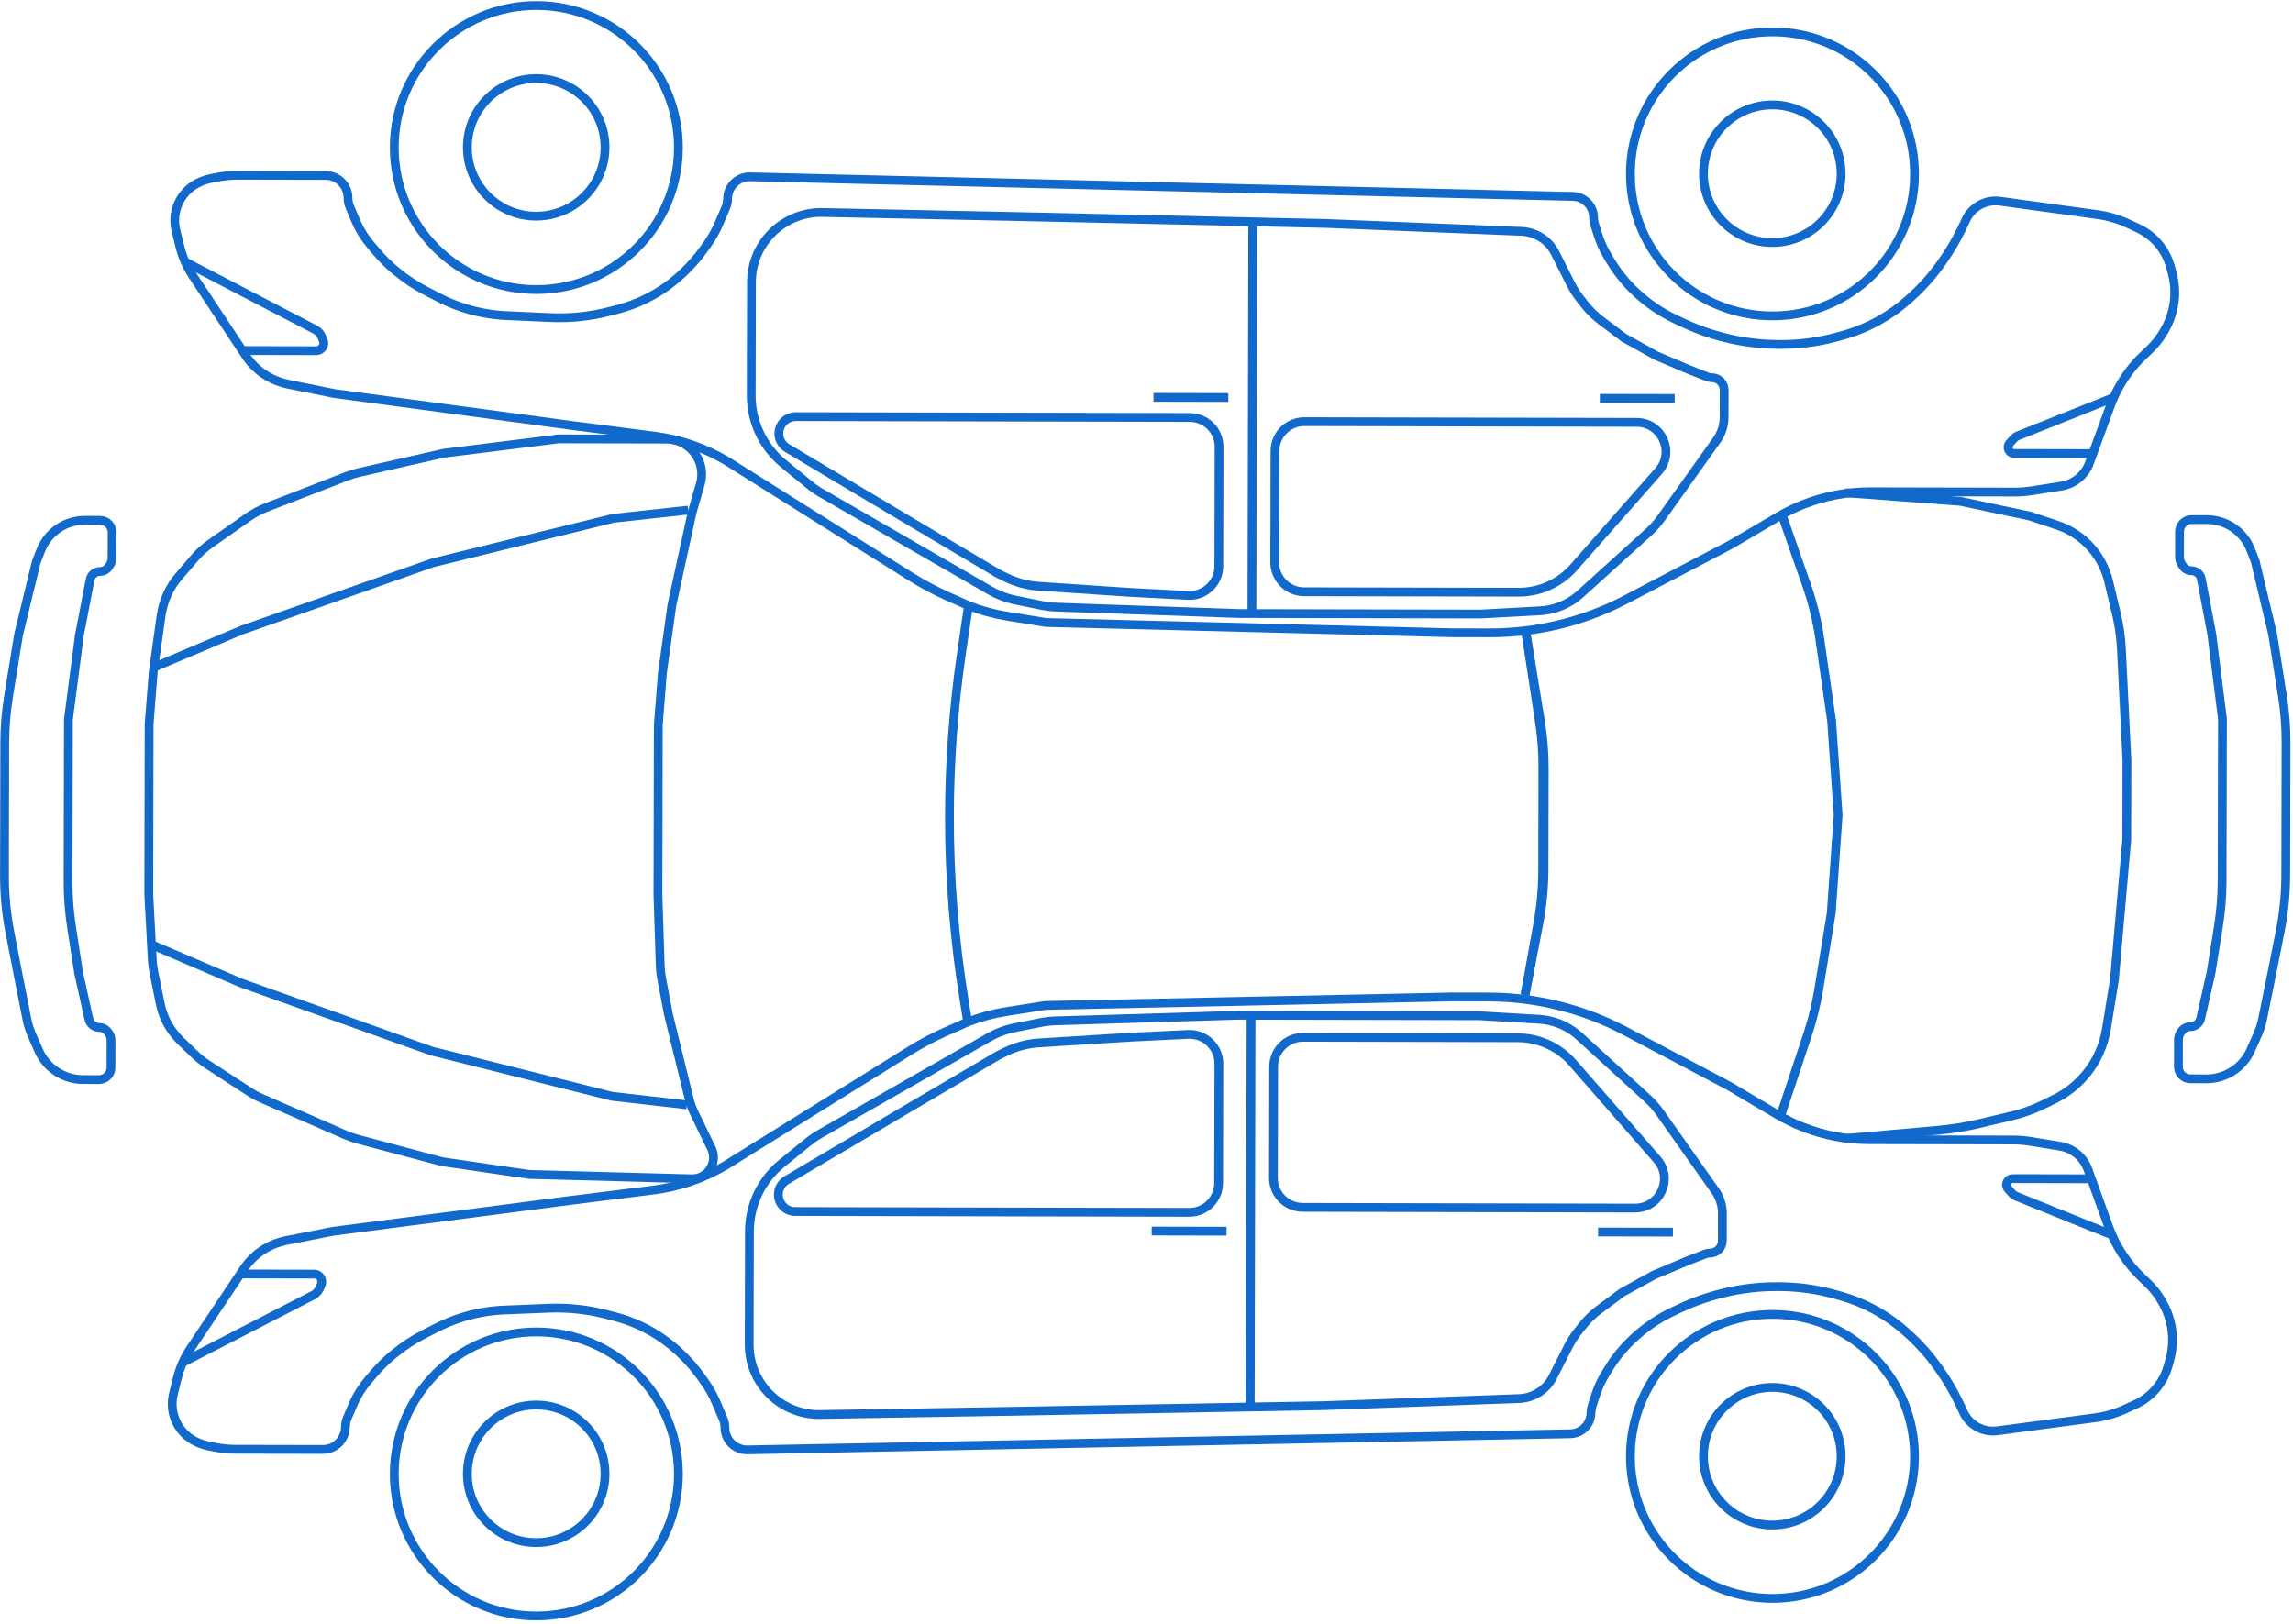 <svg width="782" height="554" viewBox="0 0 782 554" fill="none" xmlns="http://www.w3.org/2000/svg">
<path d="M180.424 400.609L235.888 402.102C237.173 402.136 238.443 401.829 239.57 401.211C242.953 399.355 244.29 395.175 242.612 391.7L236.619 379.296C235.957 377.926 235.441 376.49 235.079 375.012L227.943 345.898L225.673 333.947C225.384 332.422 225.213 330.876 225.163 329.324L224.383 305.316L224.507 247.301L225.912 229.508L229.152 206.38L236.057 174.718L238.83 165.135C240.617 158.958 237.222 152.468 231.128 150.414C229.9 150 228.613 149.788 227.317 149.785L190.532 149.707L151.325 154.606L122.463 161.171C121.034 161.496 119.631 161.925 118.264 162.455L90.869 173.085C88.613 173.96 86.472 175.104 84.491 176.494L71.847 185.364C69.796 186.803 67.933 188.494 66.302 190.396L60.975 196.609C59.469 198.365 58.203 200.314 57.212 202.405C56.078 204.795 55.314 207.344 54.947 209.963L52.261 229.139L50.855 246.932L50.731 304.946L51.929 327.326C52.007 328.779 52.19 330.223 52.478 331.649L54.621 342.283C55.008 344.204 55.624 346.071 56.456 347.845C57.727 350.555 59.485 353.008 61.641 355.084L66.332 359.598C67.698 360.913 69.186 362.096 70.775 363.13L84.963 372.36C86.35 373.263 87.809 374.048 89.325 374.71L117.751 387.114C119.137 387.719 120.566 388.218 122.027 388.607L150.808 396.274L180.424 400.609Z" stroke="#1169CC" stroke-width="3"/>
<path d="M607.52 379.805L616.484 352.837C618.151 347.824 619.417 342.686 620.272 337.472L624.529 311.504L626.88 278.053L624.669 246.016L620.661 218.212C619.743 211.841 618.211 205.573 616.088 199.496L607.955 176.22" stroke="#1169CC" stroke-width="3"/>
<path d="M183.021 454.351C209.778 454.408 231.422 476.142 231.365 502.895C231.308 529.648 209.571 551.29 182.813 551.233C156.056 551.176 134.412 529.442 134.469 502.689C134.526 475.936 156.263 454.294 183.021 454.351Z" stroke="#1169CC" stroke-width="3"/>
<path d="M182.913 479.268C195.878 479.296 206.365 489.827 206.337 502.789C206.31 515.751 195.778 526.237 182.813 526.209C169.849 526.182 159.362 515.651 159.389 502.689C159.417 489.727 169.949 479.241 182.913 479.268Z" stroke="#1169CC" stroke-width="3"/>
<path d="M604.582 448.357C631.339 448.414 652.984 470.148 652.927 496.901C652.869 523.654 631.132 545.296 604.375 545.239C577.618 545.182 555.973 523.448 556.031 496.695C556.088 469.942 577.825 448.3 604.582 448.357Z" stroke="#1169CC" stroke-width="3"/>
<path d="M604.475 473.274C617.44 473.302 627.927 483.833 627.899 496.795C627.871 509.757 617.339 520.243 604.375 520.215C591.41 520.188 580.923 509.657 580.951 496.695C580.979 483.733 591.51 473.247 604.475 473.274Z" stroke="#1169CC" stroke-width="3"/>
<path d="M604.583 10.873C631.34 10.93 652.985 32.664 652.927 59.417C652.87 86.17 631.133 107.812 604.376 107.755C577.619 107.698 555.974 85.964 556.032 59.211C556.089 32.458 577.826 10.816 604.583 10.873Z" stroke="#1169CC" stroke-width="3"/>
<path d="M604.476 35.79C617.441 35.818 627.928 46.348 627.9 59.31C627.872 72.272 617.34 82.758 604.376 82.731C591.411 82.703 580.924 72.173 580.952 59.211C580.98 46.248 591.511 35.762 604.476 35.79Z" stroke="#1169CC" stroke-width="3"/>
<path d="M183.022 1.885C209.779 1.941 231.423 23.676 231.366 50.429C231.309 77.181 209.572 98.823 182.814 98.766C156.057 98.71 134.413 76.975 134.47 50.222C134.527 23.47 156.264 1.828 183.022 1.885Z" stroke="#1169CC" stroke-width="3"/>
<path d="M182.914 26.802C195.879 26.829 206.366 37.36 206.338 50.322C206.311 63.284 195.779 73.77 182.814 73.743C169.85 73.715 159.363 63.184 159.39 50.222C159.418 37.26 169.95 26.774 182.914 26.802Z" stroke="#1169CC" stroke-width="3"/>
<path d="M33.736 368.264L28.304 368.253C21.753 368.239 15.828 364.358 13.198 358.358L10.841 352.981C10.094 351.277 9.535 349.496 9.175 347.671L6.064 331.902L3.355 317.954C2.12 311.6 1.506 305.142 1.52 298.67L1.617 253.358C1.628 248.063 2.06 242.778 2.908 237.552L6.311 216.584L12.364 191.683L13.928 187.687C16.343 181.52 22.295 177.467 28.918 177.481L34.144 177.492C35.285 177.495 36.373 177.973 37.147 178.812C37.847 179.571 38.235 180.566 38.233 181.599L38.214 190.212C38.212 191.204 37.898 192.17 37.316 192.974L36.931 193.506C36.281 194.404 35.239 194.935 34.131 194.932C32.477 194.929 31.053 196.101 30.739 197.725L27.08 216.628L23.326 245.45L23.208 300.636C23.197 305.836 23.592 311.028 24.388 316.166L26.834 331.946L30.321 347.638C30.688 349.289 32.15 350.465 33.841 350.468C34.931 350.471 35.961 350.965 36.646 351.813L36.884 352.108C37.519 352.895 37.864 353.876 37.862 354.887L37.842 364.175C37.84 365.208 37.448 366.201 36.745 366.957C35.968 367.793 34.877 368.267 33.736 368.264Z" stroke="#1169CC" stroke-width="3"/>
<path d="M747.009 368.001L752.441 368.013C758.992 368.027 764.934 364.171 767.589 358.182L769.969 352.816C770.724 351.115 771.29 349.337 771.658 347.513L774.836 331.757L777.605 317.821C778.867 311.473 779.509 305.017 779.523 298.545L779.62 253.233C779.631 247.938 779.222 242.652 778.396 237.422L775.083 216.44L769.136 191.513L767.589 187.51C765.201 181.333 759.266 177.255 752.643 177.241L747.417 177.23C746.276 177.227 745.186 177.701 744.408 178.536C743.705 179.292 743.313 180.286 743.311 181.319L743.292 189.931C743.29 190.924 743.6 191.892 744.179 192.698L744.561 193.231C745.207 194.132 746.247 194.667 747.355 194.67C749.009 194.673 750.428 195.851 750.735 197.476L754.313 216.395L757.944 245.233L757.826 300.419C757.815 305.618 757.398 310.809 756.58 315.944L754.067 331.713L750.513 347.39C750.139 349.04 748.671 350.209 746.98 350.205C745.891 350.203 744.858 350.693 744.17 351.538L743.93 351.832C743.292 352.616 742.943 353.596 742.94 354.607L742.921 363.895C742.918 364.928 743.306 365.923 744.006 366.682C744.78 367.521 745.868 367.999 747.009 368.001Z" stroke="#1169CC" stroke-width="3"/>
<path d="M557.586 412.088L444.27 411.847C438.747 411.836 434.279 407.349 434.291 401.826L434.372 363.812C434.384 358.289 438.871 353.821 444.394 353.833L517.627 353.989C523.062 354 528.344 355.793 532.663 359.091C533.985 360.101 535.202 361.24 536.296 362.493L565.139 395.509C570.795 401.985 566.184 412.107 557.586 412.088Z" stroke="#1169CC" stroke-width="3"/>
<path d="M426.659 346.675L426.374 480.145" stroke="#1169CC" stroke-width="3"/>
<path d="M712.772 402.097L686.394 402.041C685.779 402.039 685.194 402.308 684.794 402.774V402.774C684.109 403.574 684.121 404.757 684.822 405.542L686.11 406.986C686.551 407.479 687.099 407.865 687.713 408.113L719.568 420.975" stroke="#1169CC" stroke-width="3"/>
<path d="M110.098 494.421L80.377 494.358C77.971 494.353 75.572 494.116 73.212 493.65L70.995 493.212C69.981 493.012 68.99 492.711 68.036 492.315L67.522 492.101C63.831 490.565 60.952 487.553 59.586 483.795C58.62 481.137 58.465 478.252 59.142 475.505L60.435 470.251C61.327 466.63 62.843 463.191 64.916 460.09L83.168 432.786C85.043 429.981 87.522 427.63 90.423 425.906C92.641 424.588 95.068 423.659 97.6 423.159L113.382 420.041L194.077 409.535L222.873 405.931C231.545 404.846 239.903 401.992 247.429 397.547L310.284 358.402C314.319 355.889 318.527 353.667 322.878 351.753L330.03 348.606C334.275 346.959 338.685 345.771 343.183 345.062L356.477 342.968L495.041 340.059L507.686 340.086C523.927 340.121 539.916 344.111 554.269 351.711L589.778 370.514L605.974 380.116C608.828 381.809 611.814 383.268 614.902 384.482C622.068 387.297 629.697 388.751 637.396 388.767L649.902 388.794L669.501 388.835L686.552 388.872C688.551 388.876 690.546 389.039 692.519 389.359L702.537 390.986C705.611 391.485 708.378 393.141 710.271 395.615C711.029 396.606 711.63 397.708 712.054 398.881L719.148 418.509C721.512 425.05 725.364 430.953 730.401 435.749L732.361 437.615C734.426 439.583 736.174 441.859 737.541 444.362L737.795 444.828C739.849 448.589 740.921 452.808 740.912 457.094C740.907 459.373 740.597 461.64 739.989 463.836L739.396 465.98C738.575 468.946 737.093 471.687 735.06 473.997C733.18 476.133 730.874 477.851 728.289 479.041L725.008 480.551C721.616 482.112 718.009 483.156 714.308 483.648L681.186 488.053C676.076 488.732 671.165 485.825 669.303 481.018L668.113 478.525C666.188 474.494 663.917 470.638 661.325 467L660.721 466.153C657.972 462.294 654.823 458.735 651.327 455.536L650.363 454.654C647.243 451.8 643.81 449.309 640.128 447.228C636.249 445.036 632.12 443.315 627.832 442.103L626.009 441.588C619.714 439.809 613.206 438.9 606.666 438.886L606.004 438.885C598.473 438.869 590.981 439.965 583.77 442.138L583.338 442.268C579.935 443.294 576.61 444.562 573.388 446.063L570.735 447.299C566.623 449.216 562.778 451.661 559.299 454.574L559.029 454.801C554.817 458.327 551.216 462.524 548.371 467.223L547.338 468.93C546.017 471.111 544.955 473.438 544.172 475.865L542.943 479.676C542.714 480.387 542.596 481.129 542.595 481.875C542.586 485.799 539.444 488.996 535.521 489.073L254.931 494.562C250.7 494.645 247.229 491.233 247.238 487.002C247.24 485.984 247.036 484.976 246.638 484.039L244.272 478.462C243.231 476.009 241.929 473.675 240.389 471.5L239.247 469.887C237.015 466.736 234.459 463.827 231.621 461.209L231.338 460.948C229.221 458.995 226.942 457.225 224.525 455.659C219.996 452.724 215.029 450.53 209.809 449.159L207.087 448.444C200.525 446.721 193.744 445.986 186.966 446.261L171.995 446.87C166.636 447.088 161.337 448.078 156.262 449.81C153.765 450.662 151.332 451.69 148.981 452.886L144.776 455.026C141.123 456.886 137.68 459.133 134.508 461.729L134.187 461.992C131.804 463.943 129.597 466.099 127.593 468.437L125.612 470.747C123.47 473.245 121.72 476.054 120.422 479.078L118.42 483.74C118.011 484.693 117.799 485.718 117.797 486.755C117.788 490.998 114.341 494.43 110.098 494.421Z" stroke="#1169CC" stroke-width="3"/>
<path d="M255.585 420.019L255.502 458.669C255.488 465.527 258.433 472.057 263.583 476.586C268.029 480.495 273.772 482.606 279.69 482.507L346.154 481.398L451.444 479.487L518.064 477.075C522.822 476.903 527.134 474.228 529.402 470.043L534.889 459.246C535.806 457.442 536.903 455.734 538.164 454.151L539.784 452.116C541.394 450.094 543.258 448.289 545.33 446.745L553.165 440.908L564.117 434.881L575.065 430.277L581.623 427.732C582.113 427.542 582.633 427.446 583.158 427.447C585.488 427.452 587.381 425.567 587.386 423.237L587.406 413.962C587.412 411.163 586.548 408.432 584.932 406.146L566.116 379.519C564.869 377.755 563.436 376.132 561.841 374.676L538.634 353.492C537.212 352.194 535.629 351.085 533.923 350.192C531.115 348.723 528.027 347.867 524.864 347.68L504.599 346.486L422.103 346.31L359.86 348.232C358.208 348.283 356.563 348.47 354.942 348.792L346.217 350.525C343.039 351.156 339.984 352.298 337.171 353.906L279.637 386.797C278.235 387.599 276.9 388.512 275.645 389.528L266.704 396.77C259.688 402.452 255.604 410.992 255.585 420.019Z" stroke="#1169CC" stroke-width="3"/>
<path d="M392.775 419.924L418.299 419.978" stroke="#1169CC" stroke-width="3"/>
<path d="M545.006 420.248L570.529 420.302" stroke="#1169CC" stroke-width="3"/>
<path d="M405.578 413.544L271.192 413.258C266.723 413.248 263.967 408.374 266.263 404.539C266.757 403.715 267.449 403.027 268.276 402.539L312.051 376.685L340.423 360.017L343.049 358.734C346.583 357.008 350.421 355.993 354.346 355.747L385.683 353.787L405.207 352.851C410.92 352.577 415.698 357.141 415.686 362.86L415.599 403.565C415.587 409.088 411.1 413.556 405.578 413.544Z" stroke="#1169CC" stroke-width="3"/>
<path d="M81.901 434.566L107.139 434.62C107.899 434.621 108.62 434.956 109.112 435.535V435.535C109.751 436.286 109.909 437.335 109.52 438.241L108.995 439.464C108.56 440.476 107.788 441.305 106.809 441.809L62.238 464.777" stroke="#1169CC" stroke-width="3"/>
<path d="M558.16 144.081L444.843 143.84C439.32 143.828 434.833 148.296 434.821 153.818L434.74 191.833C434.728 197.356 439.196 201.842 444.719 201.854L517.953 202.01C523.387 202.022 528.676 200.252 533.01 196.971C534.336 195.967 535.558 194.833 536.658 193.585L565.641 160.692C571.325 154.241 566.757 144.099 558.16 144.081Z" stroke="#1169CC" stroke-width="3"/>
<path d="M426.954 208.936L427.239 75.467" stroke="#1169CC" stroke-width="3"/>
<path d="M713.3 154.734L686.923 154.678C686.308 154.677 685.724 154.406 685.326 153.938V153.938C684.644 153.136 684.661 151.953 685.365 151.17L686.66 149.732C687.103 149.24 687.653 148.857 688.268 148.612L720.177 135.885" stroke="#1169CC" stroke-width="3"/>
<path d="M111.027 59.845L81.307 59.782C78.901 59.777 76.501 60.004 74.138 60.46L71.92 60.888C70.905 61.084 69.913 61.38 68.957 61.773L68.442 61.985C64.744 63.504 61.853 66.504 60.471 70.256C59.494 72.91 59.326 75.795 59.991 78.544L61.262 83.803C62.138 87.429 63.639 90.874 65.699 93.984L83.834 121.365C85.698 124.178 88.166 126.539 91.06 128.275C93.272 129.603 95.696 130.543 98.225 131.054L113.993 134.238L194.643 145.088L223.423 148.814C232.091 149.936 240.436 152.825 247.943 157.302L310.63 196.715C314.654 199.245 318.853 201.485 323.196 203.417L330.334 206.594C334.572 208.26 338.977 209.466 343.472 210.194L356.757 212.345L495.307 215.843L507.952 215.87C524.193 215.905 540.199 211.983 554.584 204.444L590.174 185.792L606.41 176.258C609.272 174.578 612.264 173.131 615.357 171.931C622.535 169.146 630.17 167.725 637.87 167.742L650.375 167.768L669.974 167.81L687.025 167.846C689.024 167.85 691.02 167.696 692.994 167.384L703.019 165.8C706.095 165.314 708.87 163.669 710.773 161.203C711.535 160.216 712.141 159.117 712.57 157.945L719.747 138.348C722.139 131.816 726.017 125.931 731.074 121.155L733.042 119.298C735.116 117.339 736.873 115.071 738.251 112.573L738.507 112.109C740.577 108.356 741.667 104.141 741.676 99.855C741.681 97.577 741.381 95.309 740.782 93.11L740.198 90.963C739.39 87.994 737.919 85.246 735.897 82.928C734.026 80.784 731.727 79.056 729.147 77.856L725.873 76.332C722.487 74.756 718.885 73.697 715.186 73.189L682.083 68.643C676.976 67.942 672.053 70.828 670.171 75.627L668.969 78.115C667.027 82.138 664.74 85.984 662.132 89.611L661.525 90.456C658.759 94.303 655.595 97.848 652.086 101.032L651.118 101.91C647.986 104.751 644.542 107.228 640.852 109.292C636.962 111.468 632.827 113.171 628.533 114.365L626.708 114.872C620.406 116.625 613.894 117.506 607.353 117.492L606.692 117.491C599.161 117.475 591.673 116.346 584.472 114.143L584.04 114.011C580.642 112.971 577.322 111.688 574.107 110.174L571.459 108.926C567.355 106.992 563.521 104.53 560.055 101.603L559.785 101.375C555.589 97.831 552.006 93.618 549.18 88.907L548.154 87.197C546.843 85.01 545.791 82.678 545.018 80.248L543.806 76.431C543.579 75.72 543.465 74.978 543.467 74.231C543.475 70.308 540.347 67.097 536.424 67.003L255.86 60.32C251.63 60.22 248.144 63.616 248.135 67.847C248.132 68.866 247.924 69.873 247.522 70.808L245.132 76.374C244.081 78.823 242.769 81.152 241.22 83.32L240.07 84.928C237.825 88.07 235.257 90.968 232.408 93.574L232.124 93.834C229.998 95.778 227.711 97.538 225.288 99.094C220.747 102.01 215.77 104.183 210.544 105.531L207.819 106.234C201.25 107.929 194.466 108.636 187.689 108.332L172.721 107.659C167.363 107.419 162.068 106.406 157 104.652C154.507 103.79 152.079 102.751 149.733 101.545L145.537 99.387C141.892 97.512 138.459 95.25 135.298 92.64L134.977 92.376C132.603 90.416 130.406 88.25 128.411 85.903L126.44 83.585C124.309 81.078 122.571 78.262 121.286 75.233L119.304 70.562C118.899 69.607 118.691 68.581 118.693 67.544C118.703 63.301 115.27 59.854 111.027 59.845Z" stroke="#1169CC" stroke-width="3"/>
<path d="M256.195 134.865L256.278 96.216C256.293 89.358 259.266 82.84 264.435 78.333C268.897 74.443 274.649 72.356 280.568 72.481L347.026 73.873L452.306 76.232L518.916 78.927C523.673 79.119 527.973 81.812 530.224 86.007L535.664 96.827C536.573 98.636 537.664 100.348 538.918 101.937L540.529 103.978C542.13 106.007 543.987 107.82 546.052 109.373L553.862 115.243L564.788 121.317L575.716 125.967L582.263 128.54C582.752 128.732 583.272 128.831 583.797 128.832C586.127 128.837 588.012 130.73 588.007 133.06L587.988 142.334C587.982 145.133 587.105 147.861 585.48 150.14L566.55 176.686C565.296 178.445 563.856 180.063 562.255 181.512L538.957 202.597C537.53 203.889 535.942 204.991 534.232 205.876C531.418 207.334 528.326 208.177 525.162 208.35L504.892 209.458L422.396 209.282L360.162 207.096C358.51 207.038 356.866 206.844 355.246 206.515L346.529 204.745C343.354 204.1 340.304 202.946 337.498 201.326L280.105 168.19C278.707 167.382 277.376 166.463 276.125 165.441L267.215 158.162C260.223 152.45 256.176 143.893 256.195 134.865Z" stroke="#1169CC" stroke-width="3"/>
<path d="M393.384 135.545L418.907 135.599" stroke="#1169CC" stroke-width="3"/>
<path d="M545.613 135.869L571.137 135.923" stroke="#1169CC" stroke-width="3"/>
<path d="M405.776 142.409L271.391 142.123C266.921 142.114 264.145 146.976 266.424 150.82C266.914 151.647 267.603 152.337 268.428 152.83L312.092 178.869L340.393 195.657L343.014 196.951C346.54 198.693 350.374 199.724 354.298 199.986L385.626 202.08L405.146 203.099C410.857 203.397 415.655 198.853 415.667 193.134L415.754 152.43C415.766 146.907 411.299 142.421 405.776 142.409Z" stroke="#1169CC" stroke-width="3"/>
<path d="M82.575 119.58L107.812 119.634C108.572 119.635 109.295 119.304 109.789 118.727V118.727C110.432 117.978 110.594 116.93 110.209 116.022L109.689 114.797C109.259 113.784 108.49 112.952 107.513 112.443L63.041 89.285" stroke="#1169CC" stroke-width="3"/>
<path d="M520.096 339.4L524.542 314.605C525.573 308.851 526.099 303.017 526.111 297.17L526.187 261.655C526.198 256.554 525.819 251.46 525.052 246.418L520.361 215.541" stroke="#1169CC" stroke-width="3"/>
<path d="M520.096 339.4L524.758 315.238C525.949 309.065 526.555 302.793 526.568 296.507L526.642 262.237C526.653 256.751 526.214 251.273 525.327 245.859L520.361 215.541" stroke="#1169CC" stroke-width="3"/>
<path d="M330.03 348.605L328.888 341.627C325.456 320.669 323.754 299.464 323.8 278.227V278.227C323.839 259.705 325.208 241.209 327.895 222.883L330.335 206.238" stroke="#1169CC" stroke-width="3"/>
<path d="M628.922 388.393L660.879 385.559C665.704 385.132 670.492 384.354 675.204 383.232L686.151 380.626C689.931 379.727 693.597 378.403 697.081 376.682L700.74 374.873C704.799 372.867 708.392 370.032 711.288 366.552V366.552C714.994 362.099 717.438 356.734 718.366 351.015L721.106 334.133L725.31 286.449L725.367 259.399L723.483 221.333C723.283 217.293 722.71 213.281 721.77 209.347L719.133 198.317C717.943 193.337 715.349 188.802 711.66 185.251V185.251C708.792 182.491 705.344 180.405 701.568 179.145L692.274 176.044L668.584 171.01L629.393 168.08" stroke="#1169CC" stroke-width="3"/>
<path d="M52.061 322.389L82.115 335.266L147.242 358.539L208.739 373.974L234.257 376.876" stroke="#1169CC" stroke-width="3"/>
<path d="M52.263 227.715L82.372 214.966L147.598 191.97L209.161 176.796L234.69 174.003" stroke="#1169CC" stroke-width="3"/>
</svg>

